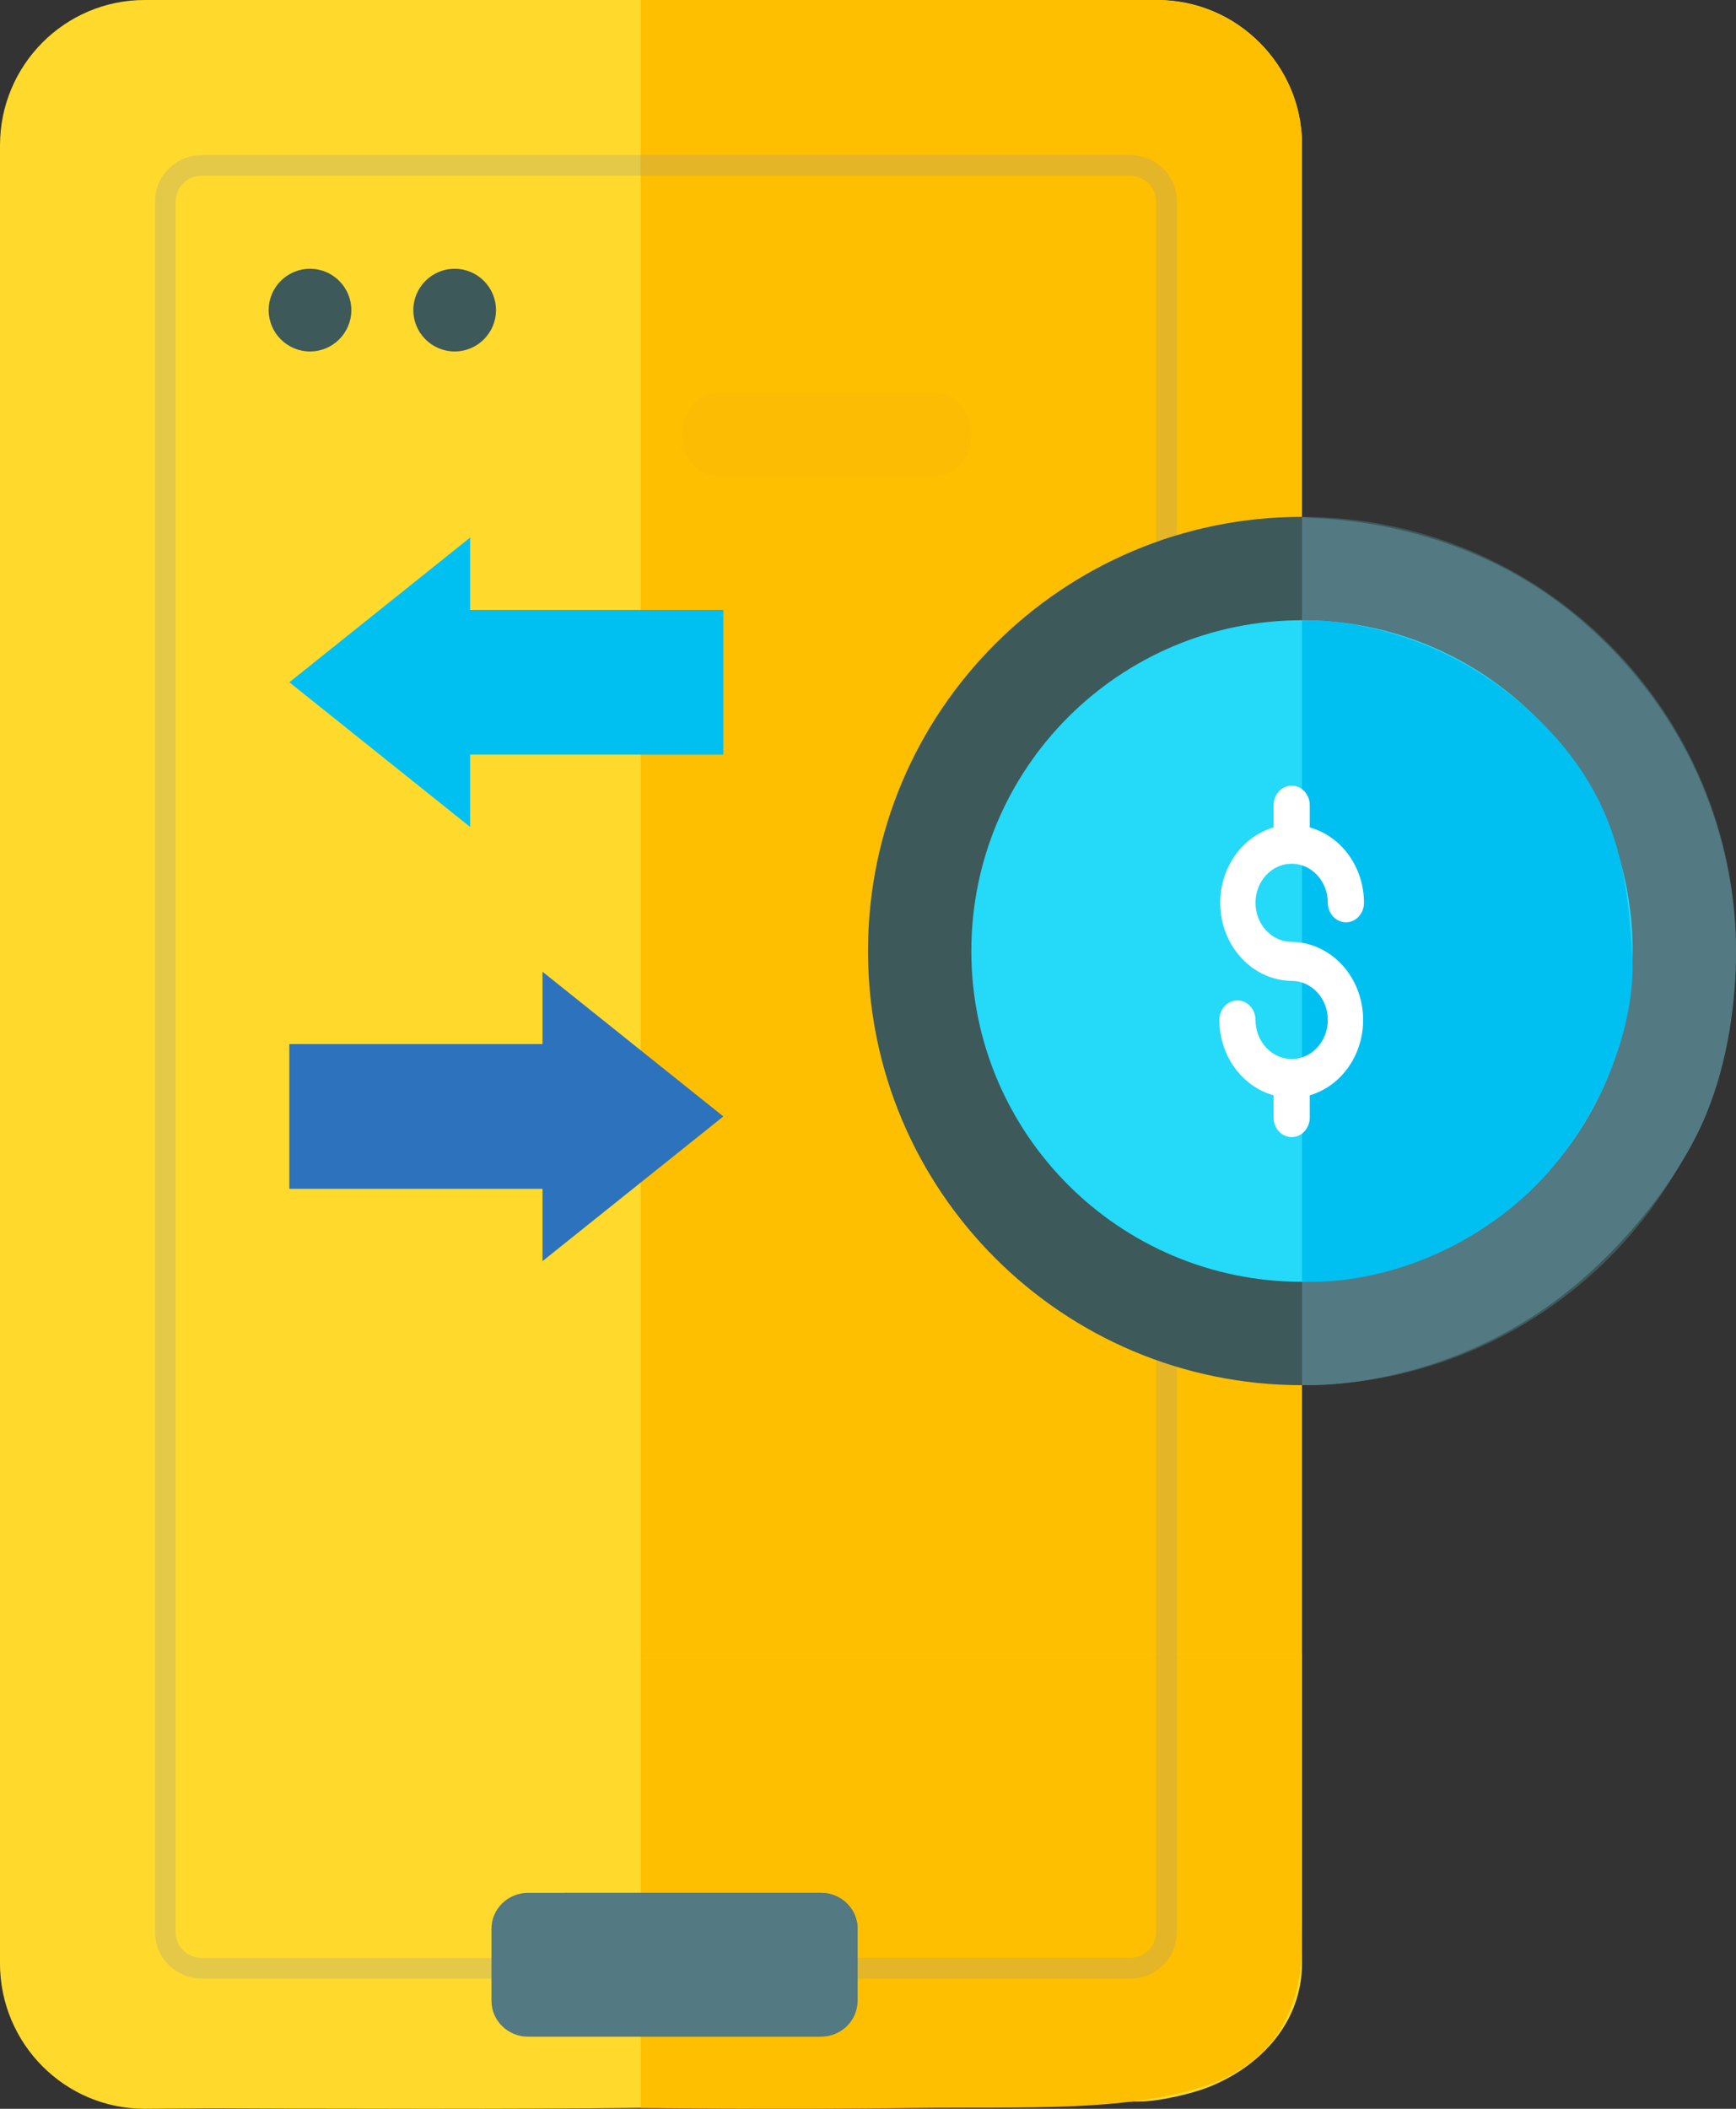 <?xml version="1.0" encoding="UTF-8"?>
<svg width="84px" height="102px" viewBox="0 0 84 102" version="1.1" xmlns="http://www.w3.org/2000/svg" xmlns:xlink="http://www.w3.org/1999/xlink">
    <rect x="0" y="0" width="84" height="102" fill="#333333" stroke="none"/>
    <!-- Generator: Sketch 55.1 (78136) - https://sketchapp.com -->
    <title>transfer</title>
    <desc>Created with Sketch.</desc>
    <g id="Page-1" stroke="none" stroke-width="1" fill="none" fill-rule="evenodd">
        <g id="4-Lowest-transaction" transform="translate(-257, -258)" fill-rule="nonzero">
            <g id="Group-3">
                <g id="transfer" transform="translate(257, 258)">
                    <path d="M7,0 L56,0 C59.866,0 63,3.15 63,7.034 L63,94.966 C63,97.77 61.056,99.932 58.458,100.96 C57.664,101.274 56.074,101.645 55.17,101.645 L7,102 C3.134,102 0,98.85 0,94.966 L0,7.034 C0,3.15 3.134,0 7,0 Z" id="Path" fill="#FFDA2D"></path>
                    <path d="M31,0 L55.889,0 C59.816,0 63,3.115 63,6.957 L63,80 C41.667,80 31,80 31,80 C31,80 31,53.333 31,0 Z" id="Path" fill="#FDBF00"></path>
                    <path d="M0,80 L63,80 L63,94.641 C62.714,98.654 60.26,100.796 56.206,101.467 C44.72,101.738 36.061,101.903 30.231,101.962 C25.127,102.013 17.383,102.013 7,101.962 C3.134,101.962 0,98.684 0,94.641 L0,80 Z" id="Path" fill="#FFDA2D"></path>
                    <path d="M57.644,80 L31,80 C31,83.032 31,101.959 31,101.959 C31,101.959 37.262,102.051 44.462,101.959 C49.536,101.894 54.538,102.163 58.362,100.877 C63.645,99.099 62.972,93.877 62.972,92.809 L62.972,80 L57.644,80 Z" id="Path" fill="#FDBF00"></path>
                    <path d="M17,15 C17,16.104 16.104,17 15,17 C13.896,17 13,16.104 13,15 C13,13.896 13.896,13 15,13 C16.104,13 17,13.896 17,15 Z" id="Path" fill="#3E5959"></path>
                    <path d="M24,15 C24,16.104 23.104,17 22,17 C20.896,17 20,16.104 20,15 C20,13.896 20.896,13 22,13 C23.104,13 24,13.896 24,15 Z" id="Path" fill="#3E5959"></path>
                    <path d="M45.25,19 L34.75,19 C33.784,19 33,19.896 33,21 C33,22.104 33.784,23 34.75,23 L45.25,23 C46.216,23 47,22.104 47,21 C47,19.896 46.216,19 45.25,19 Z" id="Path" fill="#FCBC04"></path>
                    <polygon id="Path" fill="#00C0F1" points="35 29.5 22.75 29.5 22.75 26 16.384 31.093 14 33 22.75 40 22.75 36.5 35 36.5"></polygon>
                    <polygon id="Path" fill="#2D72BC" points="14 57.5 26.25 57.5 26.25 61 35 54 26.25 47 26.25 50.5 14 50.5"></polygon>
                    <g id="Group" transform="translate(8, 8)">
                        <path d="M1.772,2.84217094e-14 L46.675,2.84217094e-14 C47.653,2.84217094e-14 48.446,0.779 48.446,1.739 L48.446,85.464 C48.446,86.424 47.653,87.203 46.675,87.203 C39.739,87.203 34.537,87.203 31.069,87.203 C24.559,87.203 14.793,87.203 1.772,87.203 C0.793,87.203 0,86.424 0,85.464 L0,1.739 C0,0.779 0.793,2.84217094e-14 1.772,2.84217094e-14 Z" id="Path-7" stroke="#979797" opacity="0.261"></path>
                        <path d="M17.551,83.555 L31.725,83.555 C32.704,83.555 33.497,84.333 33.497,85.294 L33.497,88.773 C33.497,89.733 32.704,90.512 31.725,90.512 L17.551,90.512 C16.573,90.512 15.78,89.733 15.78,88.773 L15.78,85.294 C15.78,84.333 16.573,83.555 17.551,83.555 Z" id="Path" fill="#537983"></path>
                        <path d="M19.323,83.555 L31.725,83.555 C32.704,83.555 33.497,84.333 33.497,85.294 L33.497,87.033 L22.867,87.033 C20.91,87.033 19.323,85.476 19.323,83.555 Z" id="Path" fill="#537983"></path>
                    </g>
                    <path d="M84,46 C84,57.598 74.598,67 63,67 C51.402,67 42,57.598 42,46 C42,34.402 51.402,25 63,25 C74.598,25 84,34.402 84,46 Z" id="Path" fill="#3E5959"></path>
                    <path d="M84,45.997 C84,48.393 83.639,51.261 82.566,53.879 C81.441,56.623 79.128,59.682 76.439,61.982 C70.109,67.399 63,66.993 63,66.993 C63,66.993 63,24.85 63,25.001 C63,25.151 70.219,24.662 76.439,29.941 C81.981,34.645 84,40.885 84,45.997 Z" id="Path" fill="#537983"></path>
                    <path d="M79,46 C79,54.837 71.837,62 63,62 C54.163,62 47,54.837 47,46 C47,37.163 54.163,30 63,30 C71.837,30 79,37.163 79,46 Z" id="Path" fill="#25D9F8"></path>
                    <path d="M78.973,45.993 C79.282,50.105 76.861,55.26 73.424,58.17 C68.332,62.483 63,61.982 63,61.982 C63,61.982 63,30.004 63,30.004 C63,30.004 68.736,29.7 73.828,34.228 C78.413,38.305 78.706,42.439 78.973,45.993 Z" id="Path" fill="#00C0F1"></path>
                    <path d="M60.75,43.667 C60.75,42.624 61.534,41.778 62.5,41.778 C63.466,41.778 64.25,42.624 64.25,43.667 C64.25,44.188 64.642,44.611 65.125,44.611 C65.608,44.611 66,44.188 66,43.667 C65.995,41.948 64.916,40.451 63.375,40.021 L63.375,38.944 C63.375,38.423 62.983,38 62.5,38 C62.017,38 61.625,38.423 61.625,38.944 L61.625,40.021 C59.94,40.515 58.85,42.274 59.07,44.144 C59.291,46.013 60.754,47.422 62.5,47.444 C63.466,47.444 64.25,48.29 64.25,49.333 C64.25,50.376 63.466,51.222 62.5,51.222 C61.534,51.222 60.75,50.376 60.75,49.333 C60.75,48.812 60.358,48.389 59.875,48.389 C59.392,48.389 59,48.812 59,49.333 C59.005,51.052 60.084,52.549 61.625,52.979 L61.625,54.056 C61.625,54.577 62.017,55 62.5,55 C62.983,55 63.375,54.577 63.375,54.056 L63.375,52.979 C65.06,52.485 66.15,50.726 65.93,48.856 C65.709,46.987 64.246,45.578 62.5,45.556 C61.534,45.556 60.75,44.71 60.75,43.667 Z" id="Path" fill="#FFFFFF"></path>
                </g>
            </g>
        </g>
    </g>
</svg>